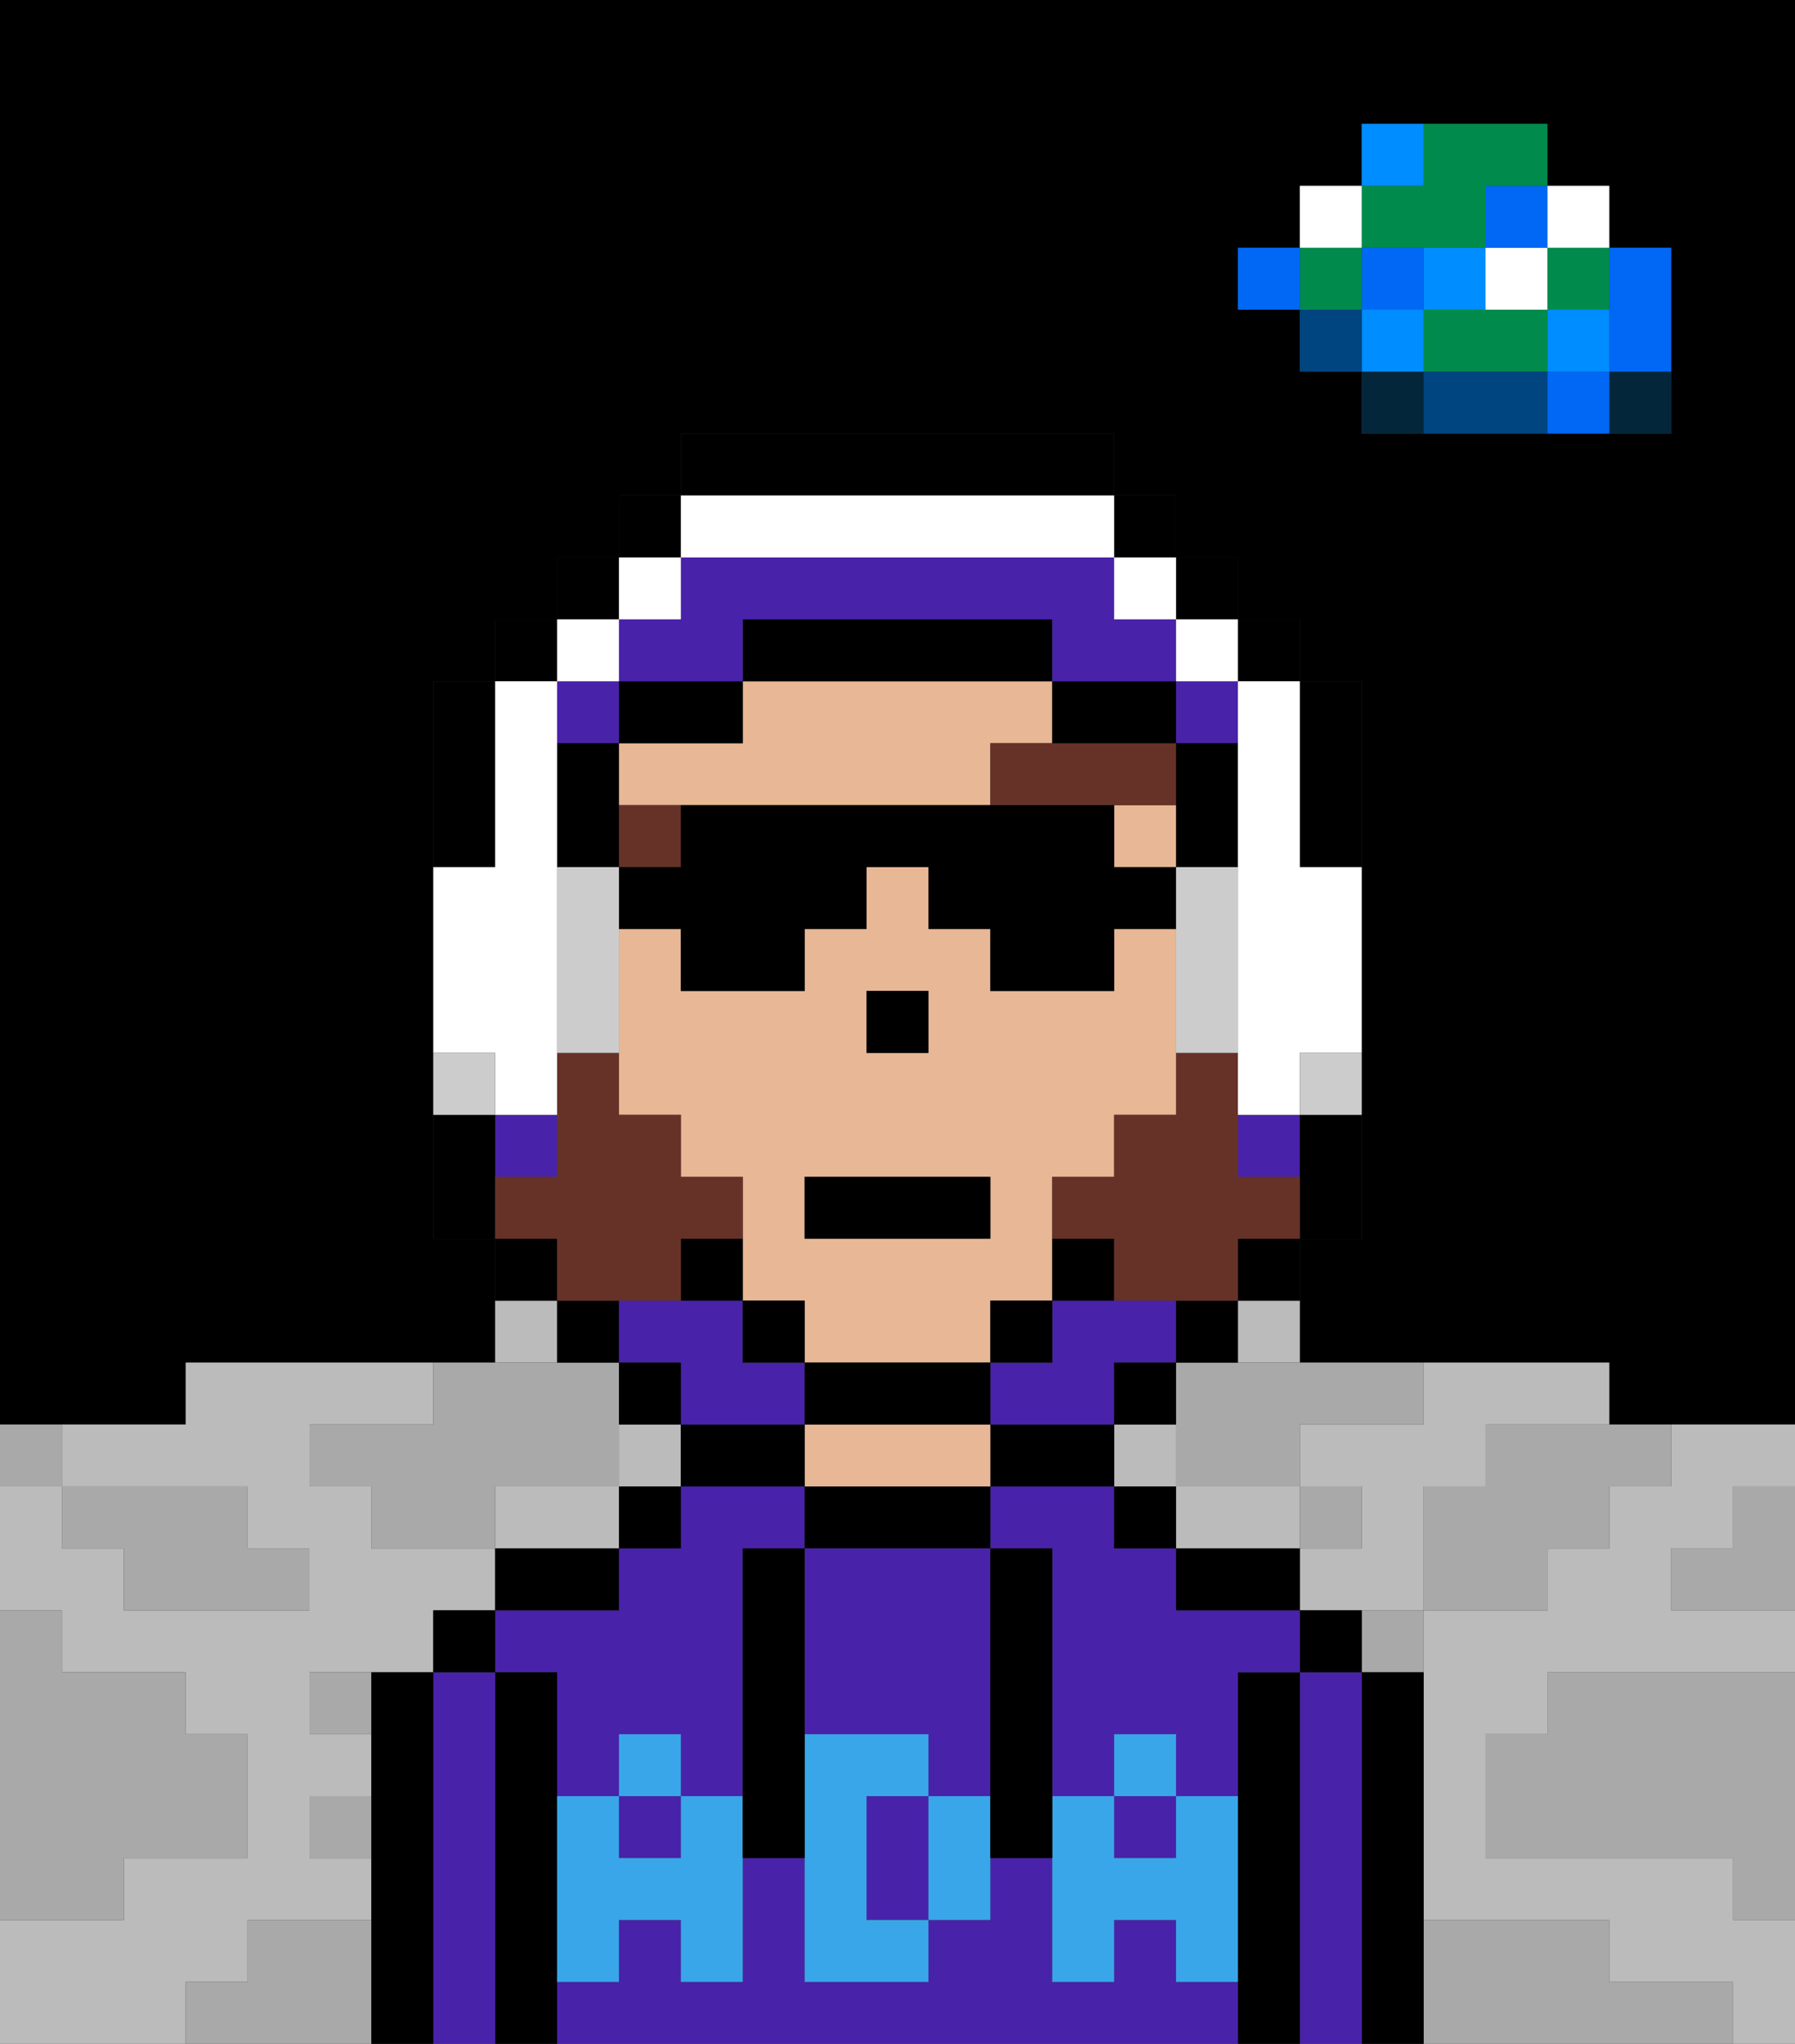 <svg xmlns="http://www.w3.org/2000/svg" viewBox="0 0 29 33"><rect x="0" y="0" width="29" height="33" fill="#333333" stroke="none"/><defs><style>polygon,rect,path{shape-rendering:crispedges;}polygon,rect,path{shape-rendering:crispedges;}.kb124-1{fill:#a9a9a9;}.kb124-2{fill:#bbbbbb;}.kb124-3{fill:#04263a;}.kb124-4{fill:#0068f5;}.kb124-5{fill:#008dff;}.kb124-6{fill:#008b4c;}.kb124-7{fill:#ffffff;}.kb124-8{fill:#004480;}.kb124-9{fill:#000000;}.kb124-10{fill:#4922aa;}.kb124-11{fill:#e8b795;}.kb124-12{fill:#38a6e8;}.kb124-13{fill:#663228;}.kb124-14{fill:#663228;}.kb124-15{fill:#ccc;}</style></defs><polygon class="kb124-1" points="28 25 27 25 27 26 28 26 29 26 29 25 29 24 28 24 28 25"/><path class="kb124-9" d="M27,0H0V23H3V22H8V20H7V11H8V10H9V9h1V8h1V7h7V8h1V9h1v1h1v1h1v9H21v2h5v1h3V0H27Zm0,5V7H22V6H21V5H20V4h1V3h1V2h3V3h1V4h1Z"/><polygon class="kb124-1" points="27 32 26 32 26 31 25 31 24 31 23 31 23 32 23 33 24 33 25 33 26 33 27 33 28 33 28 32 27 32"/><polygon class="kb124-1" points="27 27 26 27 25 27 25 28 24 28 24 29 24 30 25 30 26 30 27 30 28 30 28 31 29 31 29 30 29 29 29 28 29 27 28 27 27 27"/><rect class="kb124-2" x="20" y="21" width="1" height="1"/><polygon class="kb124-2" points="22 23 21 23 21 24 22 24 22 25 21 25 21 26 22 26 23 26 23 25 23 24 24 24 24 23 25 23 26 23 26 22 25 22 24 22 23 22 23 23 22 23"/><rect class="kb124-2" x="8" y="21" width="1" height="1"/><polygon class="kb124-2" points="4 32 4 31 5 31 6 31 6 30 5 30 5 29 6 29 6 28 5 28 5 27 6 27 7 27 7 26 8 26 8 25 7 25 6 25 6 24 5 24 5 23 6 23 7 23 7 22 6 22 5 22 4 22 3 22 3 23 2 23 1 23 1 24 2 24 3 24 4 24 4 25 5 25 5 26 4 26 3 26 2 26 2 25 1 25 1 24 0 24 0 25 0 26 1 26 1 27 2 27 3 27 3 28 4 28 4 29 4 30 3 30 2 30 2 31 1 31 0 31 0 32 0 33 1 33 2 33 3 33 3 32 4 32"/><rect class="kb124-2" x="18" y="23" width="1" height="1"/><rect class="kb124-2" x="10" y="23" width="1" height="1"/><polygon class="kb124-2" points="10 25 10 24 9 24 8 24 8 25 9 25 10 25"/><polygon class="kb124-2" points="20 25 21 25 21 24 20 24 19 24 19 25 20 25"/><polygon class="kb124-2" points="27 23 27 24 26 24 26 25 25 25 25 26 24 26 23 26 23 27 23 28 23 29 23 30 23 31 24 31 25 31 26 31 26 32 27 32 28 32 28 33 29 33 29 32 29 31 28 31 28 30 27 30 26 30 25 30 24 30 24 29 24 28 25 28 25 27 26 27 27 27 28 27 29 27 29 26 28 26 27 26 27 25 28 25 28 24 29 24 29 23 28 23 27 23"/><rect class="kb124-3" x="26" y="6" width="1" height="1"/><polygon class="kb124-4" points="26 5 26 6 27 6 27 5 27 4 26 4 26 5"/><rect class="kb124-4" x="25" y="6" width="1" height="1"/><rect class="kb124-5" x="25" y="5" width="1" height="1"/><rect class="kb124-6" x="25" y="4" width="1" height="1"/><rect class="kb124-7" x="25" y="3" width="1" height="1"/><polygon class="kb124-1" points="24 23 24 24 23 24 23 25 23 26 24 26 25 26 25 25 26 25 26 24 27 24 27 23 26 23 25 23 24 23"/><polygon class="kb124-6" points="24 5 23 5 23 6 24 6 25 6 25 5 24 5"/><rect class="kb124-7" x="24" y="4" width="1" height="1"/><rect class="kb124-4" x="24" y="3" width="1" height="1"/><polygon class="kb124-8" points="24 6 23 6 23 7 24 7 25 7 25 6 24 6"/><rect class="kb124-5" x="23" y="4" width="1" height="1"/><rect class="kb124-1" x="22" y="26" width="1" height="1"/><rect class="kb124-3" x="22" y="6" width="1" height="1"/><rect class="kb124-5" x="22" y="5" width="1" height="1"/><rect class="kb124-4" x="22" y="4" width="1" height="1"/><polygon class="kb124-6" points="23 4 24 4 24 3 25 3 25 2 24 2 23 2 23 3 22 3 22 4 23 4"/><rect class="kb124-5" x="22" y="2" width="1" height="1"/><rect class="kb124-1" x="21" y="24" width="1" height="1"/><rect class="kb124-8" x="21" y="5" width="1" height="1"/><rect class="kb124-6" x="21" y="4" width="1" height="1"/><rect class="kb124-7" x="21" y="3" width="1" height="1"/><rect class="kb124-4" x="20" y="4" width="1" height="1"/><polygon class="kb124-1" points="19 22 19 23 19 24 20 24 21 24 21 23 22 23 23 23 23 22 22 22 21 22 20 22 19 22"/><rect class="kb124-1" x="5" y="27" width="1" height="1"/><polygon class="kb124-1" points="6 23 5 23 5 24 6 24 6 25 7 25 8 25 8 24 9 24 10 24 10 23 10 22 9 22 8 22 7 22 7 23 6 23"/><polygon class="kb124-1" points="6 31 5 31 4 31 4 32 3 32 3 33 4 33 5 33 6 33 6 32 6 31"/><rect class="kb124-1" x="5" y="29" width="1" height="1"/><polygon class="kb124-1" points="2 31 2 30 3 30 4 30 4 29 4 28 3 28 3 27 2 27 1 27 1 26 0 26 0 27 0 28 0 29 0 30 0 31 1 31 2 31"/><polygon class="kb124-1" points="2 25 2 26 3 26 4 26 5 26 5 25 4 25 4 24 3 24 2 24 1 24 1 25 2 25"/><rect class="kb124-1" y="23" width="1" height="1"/><polygon class="kb124-9" points="23 31 23 30 23 29 23 28 23 27 22 27 22 28 22 29 22 30 22 31 22 32 22 33 23 33 23 32 23 31"/><polygon class="kb124-10" points="22 31 22 30 22 29 22 28 22 27 21 27 21 28 21 29 21 30 21 31 21 32 21 33 22 33 22 32 22 31"/><rect class="kb124-9" x="21" y="26" width="1" height="1"/><polygon class="kb124-9" points="21 31 21 30 21 29 21 28 21 27 20 27 20 28 20 29 20 30 20 31 20 32 20 33 21 33 21 32 21 31"/><rect class="kb124-10" x="10" y="29" width="1" height="1"/><polygon class="kb124-10" points="19 32 19 31 18 31 18 32 17 32 17 31 17 30 16 30 16 31 15 31 15 32 14 32 13 32 13 31 13 30 12 30 12 31 12 32 11 32 11 31 10 31 10 32 9 32 9 33 10 33 11 33 12 33 13 33 14 33 15 33 16 33 17 33 18 33 19 33 20 33 20 32 19 32"/><polygon class="kb124-10" points="20 26 19 26 19 25 18 25 18 24 17 24 16 24 16 25 17 25 17 26 17 27 17 28 17 29 18 29 18 28 19 28 19 29 20 29 20 28 20 27 21 27 21 26 20 26"/><polygon class="kb124-10" points="10 28 11 28 11 29 12 29 12 28 12 27 12 26 12 25 13 25 13 24 12 24 11 24 11 25 10 25 10 26 9 26 8 26 8 27 9 27 9 28 9 29 10 29 10 28"/><rect class="kb124-10" x="18" y="29" width="1" height="1"/><polygon class="kb124-9" points="19 25 19 26 20 26 21 26 21 25 20 25 19 25"/><rect class="kb124-9" x="18" y="24" width="1" height="1"/><polygon class="kb124-9" points="17 23 16 23 16 24 17 24 18 24 18 23 17 23"/><polygon class="kb124-9" points="14 24 13 24 13 25 14 25 15 25 16 25 16 24 15 24 14 24"/><polygon class="kb124-11" points="15 23 14 23 13 23 13 24 14 24 15 24 16 24 16 23 15 23"/><polygon class="kb124-9" points="12 23 11 23 11 24 12 24 13 24 13 23 12 23"/><rect class="kb124-9" x="10" y="24" width="1" height="1"/><polygon class="kb124-9" points="10 26 10 25 9 25 8 25 8 26 9 26 10 26"/><polygon class="kb124-9" points="9 31 9 30 9 29 9 28 9 27 8 27 8 28 8 29 8 30 8 31 8 32 8 33 9 33 9 32 9 31"/><polygon class="kb124-10" points="8 31 8 30 8 29 8 28 8 27 7 27 7 28 7 29 7 30 7 31 7 32 7 33 8 33 8 32 8 31"/><rect class="kb124-9" x="7" y="26" width="1" height="1"/><polygon class="kb124-9" points="7 31 7 30 7 29 7 28 7 27 6 27 6 28 6 29 6 30 6 31 6 32 6 33 7 33 7 32 7 31"/><polygon class="kb124-10" points="15 29 14 29 14 30 14 31 15 31 15 30 15 29"/><polygon class="kb124-10" points="14 25 13 25 13 26 13 27 13 28 14 28 15 28 15 29 16 29 16 28 16 27 16 26 16 25 15 25 14 25"/><polygon class="kb124-12" points="19 30 18 30 18 29 17 29 17 30 17 31 17 32 18 32 18 31 19 31 19 32 20 32 20 31 20 30 20 29 19 29 19 30"/><rect class="kb124-12" x="18" y="28" width="1" height="1"/><polygon class="kb124-12" points="15 29 15 30 15 31 16 31 16 30 16 29 15 29"/><polygon class="kb124-12" points="14 30 14 29 15 29 15 28 14 28 13 28 13 29 13 30 13 31 13 32 14 32 15 32 15 31 14 31 14 30"/><polygon class="kb124-12" points="11 29 11 30 10 30 10 29 9 29 9 30 9 31 9 32 10 32 10 31 11 31 11 32 12 32 12 31 12 30 12 29 11 29"/><rect class="kb124-12" x="10" y="28" width="1" height="1"/><polygon class="kb124-9" points="13 28 13 27 13 26 13 25 12 25 12 26 12 27 12 28 12 29 12 30 13 30 13 29 13 28"/><polygon class="kb124-9" points="17 28 17 27 17 26 17 25 16 25 16 26 16 27 16 28 16 29 16 30 17 30 17 29 17 28"/><rect class="kb124-11" x="18" y="13" width="1" height="1"/><polygon class="kb124-11" points="12 13 13 13 14 13 15 13 16 13 16 12 17 12 17 11 16 11 15 11 14 11 13 11 12 11 12 12 11 12 10 12 10 13 11 13 12 13"/><path class="kb124-11" d="M13,21v1h3V21h1V19h1V18h1V15H18v1H16V15H15V14H14v1H13v1H11V15H10v3h1v1h1v2Zm1-5h1v1H14Zm-1,3h3v1H13Z"/><rect class="kb124-9" x="14" y="16" width="1" height="1"/><polygon class="kb124-13" points="16 13 17 13 18 13 19 13 19 12 18 12 17 12 16 12 16 13"/><rect class="kb124-13" x="10" y="13" width="1" height="1"/><rect class="kb124-10" x="20" y="18" width="1" height="1"/><rect class="kb124-10" x="8" y="18" width="1" height="1"/><polygon class="kb124-10" points="17 22 16 22 16 23 17 23 18 23 18 22 19 22 19 21 18 21 17 21 17 22"/><polygon class="kb124-10" points="11 23 12 23 13 23 13 22 12 22 12 21 11 21 10 21 10 22 11 22 11 23"/><rect class="kb124-10" x="19" y="11" width="1" height="1"/><rect class="kb124-10" x="9" y="11" width="1" height="1"/><rect class="kb124-9" x="10" y="8" width="1" height="1"/><rect class="kb124-9" x="9" y="9" width="1" height="1"/><rect class="kb124-9" x="8" y="10" width="1" height="1"/><polygon class="kb124-9" points="8 18 7 18 7 19 7 20 8 20 8 19 8 18"/><polygon class="kb124-9" points="8 13 8 12 8 11 7 11 7 12 7 13 7 14 8 14 8 13"/><rect class="kb124-9" x="8" y="20" width="1" height="1"/><rect class="kb124-9" x="9" y="21" width="1" height="1"/><rect class="kb124-9" x="10" y="22" width="1" height="1"/><rect class="kb124-9" x="18" y="22" width="1" height="1"/><rect class="kb124-9" x="19" y="21" width="1" height="1"/><rect class="kb124-9" x="20" y="20" width="1" height="1"/><polygon class="kb124-9" points="21 13 21 14 22 14 22 13 22 12 22 11 21 11 21 12 21 13"/><polygon class="kb124-9" points="21 19 21 20 22 20 22 19 22 18 21 18 21 19"/><rect class="kb124-9" x="20" y="10" width="1" height="1"/><rect class="kb124-9" x="19" y="9" width="1" height="1"/><rect class="kb124-9" x="18" y="8" width="1" height="1"/><polygon class="kb124-9" points="13 8 14 8 15 8 16 8 17 8 18 8 18 7 17 7 16 7 15 7 14 7 13 7 12 7 11 7 11 8 12 8 13 8"/><polygon class="kb124-9" points="11 12 12 12 12 11 11 11 10 11 10 12 11 12"/><polygon class="kb124-9" points="10 13 10 12 9 12 9 13 9 14 10 14 10 13"/><rect class="kb124-9" x="11" y="20" width="1" height="1"/><rect class="kb124-9" x="12" y="21" width="1" height="1"/><polygon class="kb124-9" points="15 23 16 23 16 22 15 22 14 22 13 22 13 23 14 23 15 23"/><rect class="kb124-9" x="17" y="20" width="1" height="1"/><rect class="kb124-9" x="16" y="21" width="1" height="1"/><polygon class="kb124-9" points="19 13 19 14 20 14 20 13 20 12 19 12 19 13"/><polygon class="kb124-9" points="17 11 17 12 18 12 19 12 19 11 18 11 17 11"/><polygon class="kb124-9" points="14 11 15 11 16 11 17 11 17 10 16 10 15 10 14 10 13 10 12 10 12 11 13 11 14 11"/><polygon class="kb124-14" points="20 19 20 18 20 17 19 17 19 18 18 18 18 19 17 19 17 20 18 20 18 21 19 21 20 21 20 20 21 20 21 19 20 19"/><polygon class="kb124-14" points="9 21 10 21 11 21 11 20 12 20 12 19 11 19 11 18 10 18 10 17 9 17 9 18 9 19 8 19 8 20 9 20 9 21"/><polygon class="kb124-9" points="18 14 18 13 17 13 16 13 15 13 14 13 13 13 12 13 11 13 11 14 10 14 10 15 11 15 11 16 12 16 13 16 13 15 14 15 14 14 15 14 15 15 16 15 16 16 17 16 18 16 18 15 19 15 19 14 18 14"/><polygon class="kb124-10" points="12 11 12 10 13 10 14 10 15 10 16 10 17 10 17 11 18 11 19 11 19 10 18 10 18 9 17 9 16 9 15 9 14 9 13 9 12 9 11 9 11 10 10 10 10 11 11 11 12 11"/><polygon class="kb124-7" points="8 18 9 18 9 17 9 16 9 15 9 14 9 13 9 12 9 11 8 11 8 12 8 13 8 14 7 14 7 15 7 16 7 17 8 17 8 18"/><rect class="kb124-7" x="9" y="10" width="1" height="1"/><rect class="kb124-7" x="10" y="9" width="1" height="1"/><polygon class="kb124-7" points="12 9 13 9 14 9 15 9 16 9 17 9 18 9 18 8 17 8 16 8 15 8 14 8 13 8 12 8 11 8 11 9 12 9"/><rect class="kb124-7" x="18" y="9" width="1" height="1"/><rect class="kb124-7" x="19" y="10" width="1" height="1"/><polygon class="kb124-15" points="10 15 10 14 9 14 9 15 9 16 9 17 10 17 10 16 10 15"/><polygon class="kb124-7" points="20 12 20 13 20 14 20 15 20 16 20 17 20 18 21 18 21 17 22 17 22 16 22 15 22 14 21 14 21 13 21 12 21 11 20 11 20 12"/><polygon class="kb124-15" points="19 15 19 16 19 17 20 17 20 16 20 15 20 14 19 14 19 15"/><rect class="kb124-15" x="7" y="17" width="1" height="1"/><rect class="kb124-15" x="21" y="17" width="1" height="1"/><rect class="kb124-9" x="13" y="19" width="3" height="1"/></svg>